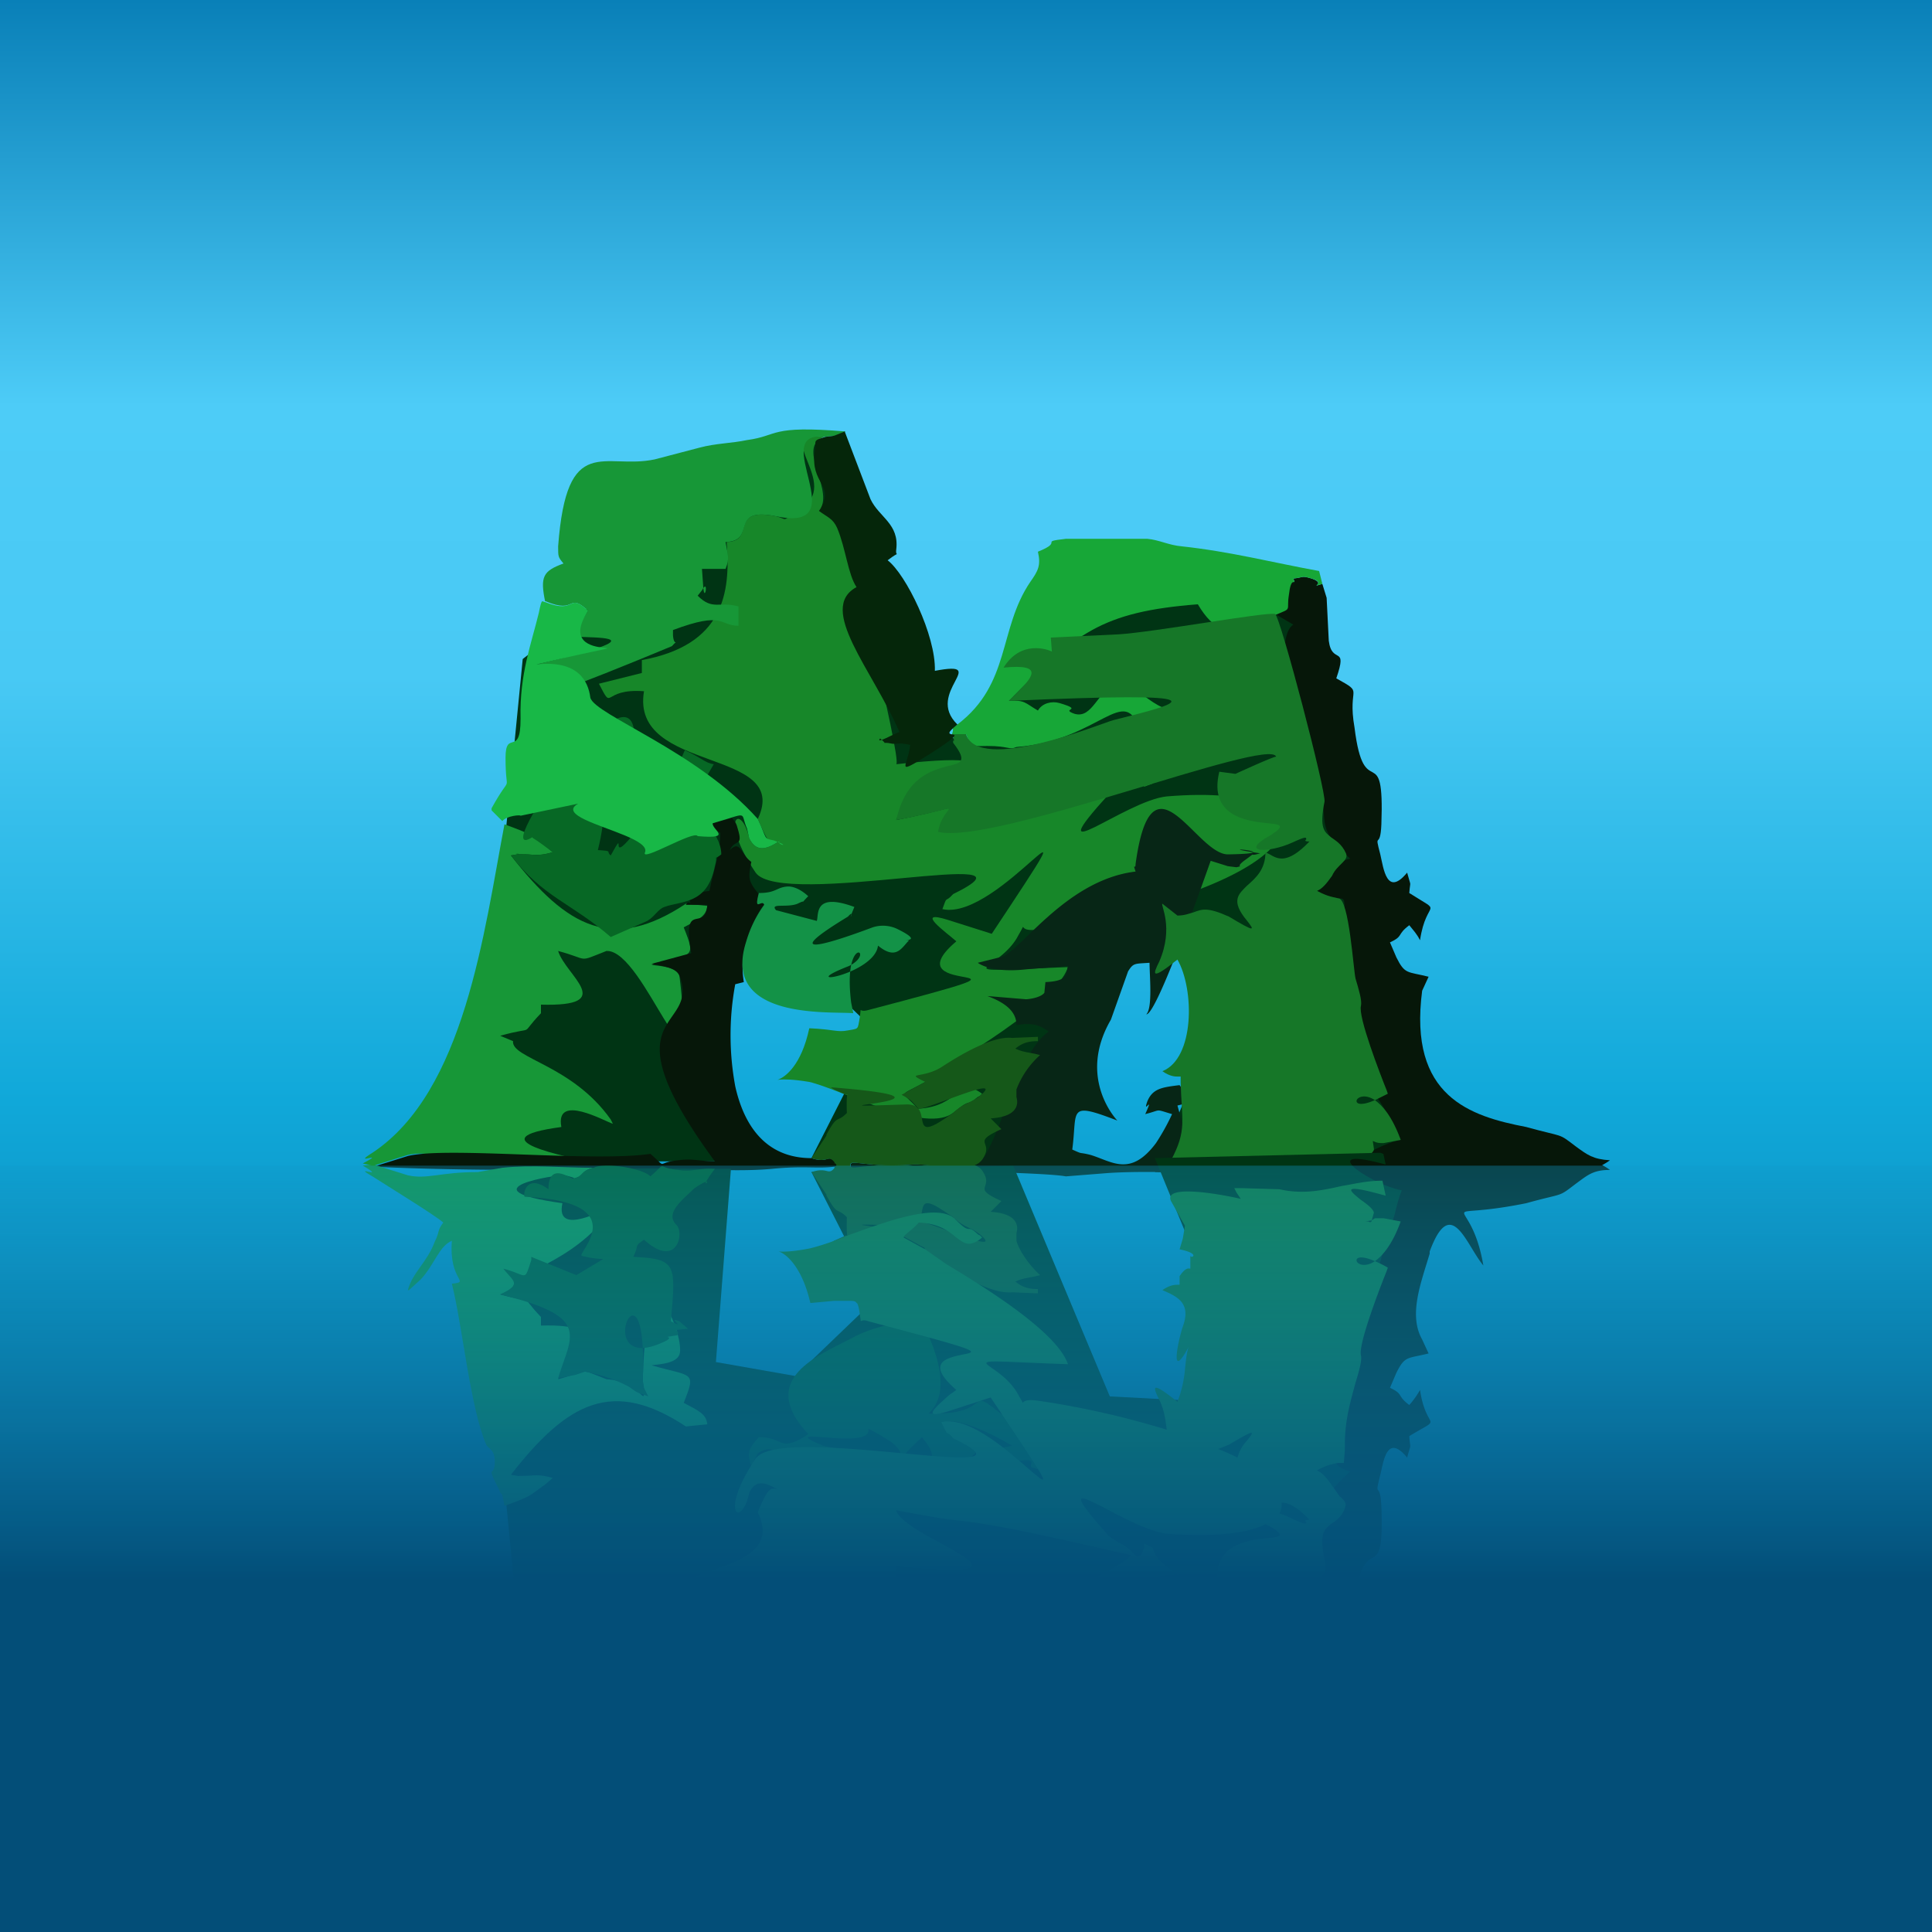 <!-- by TradingView --><svg width="18" height="18" viewBox="0 0 18 18" xmlns="http://www.w3.org/2000/svg"><path fill="url(#ajfzfna2p)" d="M0 0h18v18H0z"/><path d="m4.44 10.52.43-4.38 2.64-2.07.33.23.76 2.5.44.12.98-1.7 2.03.2 1.35 5.35-.54.2-2.1-.05.41-1-.07-1.26-.76.03-.9 2.16-1.88-.06.6-1.18-.75-.72-.74.13.14 1.8H4.68l-.24-.3Z" fill="#003414"/><path d="M5.98 6.15v.12l-.4.1c.14.27.02.04.42.07-.13.77 1.38.52 1.06 1.19.08.17.1.27.21.2-.12.08-.22.12-.29-.02-.07-.33-.29-.2.06.32.24.34 2.8-.27 1.84.2-.08.09-.05 0-.1.14.53.12 1.54-1.4.46.23l-.41-.13c-.32-.1-.01.12.08.2-.66.56 1.16.12-.82.64-.1.03-.06-.05-.08.07-.02.12-.01.1-.11.12-.1.02-.13-.01-.36-.02-.15.7-.6.4 0 .5.3.07 1.1.5 1.35.28.17-.14.1-.04.22-.14l.02-.01.02-.02c-.23-.17-.2.12-.6.14-.15-.18-.2-.1.07-.25-.04-.02 1.2-.67 1.33-1.07-1.23.05-.64.06-.46-.3.09-.15-.03-.02.18-.05 2.69-.43 2.87-1.38 1.2-1.24-.39.04-1.22.73-.54-.02.12-.09.1-.04.26-.19.06 0 .06.1.07.12.16-.06.02 0 .14-.14.22-.27.35-.06-.17-.2-.56-.15-.74.35-2.28.65.06-.25 1.56-.69 0-.52.06-.03-.52-2.35-.53-2.35l-.17-.04c.1-.2-.23-.57.03-.66-.52-.06.18.45-.23.67-.18.13-.1.1-.22.07-.45-.09-.18.23-.46.24.04.48-.03.96-.79 1.1Z" fill="#178729"/><path d="m11.88 5.72.17.1c-.18.1-.04.95.07 1.12.1.05.07.1.07.1.28.62-.02.6.39.96-.13.03-.12.06-.17.16-.05.07-.09.12-.14.14.28.15.25-.04.26.25v.19c-.1 1.27.32 1.36.52 1.88-.27.05-.83.43-.14.24l-.03.14.11-.03 1.57-.08c.2 0 .27.04.44-.08-.16-.01-.21-.05-.32-.13-.17-.13-.1-.08-.46-.18-.52-.1-1.1-.28-.97-1.27l.06-.13c-.2-.05-.22-.02-.3-.18l-.06-.14c.13-.06.06-.07.18-.16.04.05.07.08.1.14.06-.4.23-.23-.1-.44.01-.13.02-.04-.02-.19-.19.23-.22-.04-.25-.17-.06-.23 0-.03.01-.28.03-.82-.16-.17-.25-.9-.07-.4.1-.31-.17-.46.11-.32-.04-.12-.07-.35l-.02-.4-.04-.13c-.14.04.05 0-.1-.05-.1-.03-.07-.01-.17 0 .03.08-.02-.04-.04.15-.03.16.04.12-.13.18Z" fill="#061709"/><path d="M5.08 5.6c.3.13.2-.09.4.09-.03.04-.07.12-.1.14-.8.22 1.35-.05-.38.36.13-.02.28.28-.05.14v.02l.01.08.03.07c.05.03 1.27-.48 1.27-.48.07-.08.02.02.01-.1v-.05c.48-.18.43-.04.61-.04v-.18c-.18-.05-.24.04-.38-.1l.04-.05c.07-.13.02.16.01-.06l-.01-.14h.22c.04-.1.02-.13 0-.25.3-.01.02-.33.47-.24.76.16-.09-.8.45-.74l.1-.01.1-.04c-.72-.06-.62.04-.92.08-.14.03-.29.03-.44.07l-.42.11c-.47.1-.82-.26-.9.81 0 .1 0 .1.05.16-.19.07-.22.12-.17.36ZM3.47 10.74c-.21.13.15-.03-.09.1l.1.02.32-.1c.18-.04.3.03.65.03l.23.04c.27.03.58 0 .85 0-.24-.05-1.12-.22-.3-.33-.06-.32.41-.05.48-.03l-.02-.04c-.36-.51-.93-.57-.91-.73l-.12-.05c.36-.1.16.02.38-.21v-.08c.72.02.23-.27.16-.5.3.08.17.11.45 0 .36-.02.85 1.64.68.23-.03-.08-.17-.09-.26-.1.38-.11.42-.05.3-.35.13-.07.21-.1.22-.2l-.2-.02c-.68.45-1.1.23-1.63-.45.2-.03-.08-.01.14-.01.06 0 .12.02.25-.02l-.07-.06c-.17-.12-.11-.1-.38-.2-.19 1-.37 2.49-1.23 3.06Z" fill="#179737"/><path d="M9.16 10.79c-.1.15-.44.05-.65.06-.51.04-.65-.1-.56.07.26-.03 1.78 0 1.98.04l.38-.03c.54-.04 1.71.04 2.3.06-.02-.12-1.44-.1-1.55-.12 0-.23.04-.1-.09-.57.2-.05.13-.03.12 0 .02-.24.02-.02-.1-.19-.16.02-.25.03-.3.15-.05.14.07-.08-.02.12.16-.04.08-.05.25 0a2.1 2.1 0 0 1-.15.27c-.24.32-.41.17-.61.11-.12-.03-.06 0-.17-.05.05-.37-.05-.45.42-.27 0 0-.38-.39-.06-.94l.16-.45c.05-.08.06-.07.2-.08 0 .12.03.42-.03.48.1.01.58-1.38.6-1.43l.16.05.08.01c.08-.02-.02.01.07-.06.14-.1.02-.03.15-.07-.54-.08.32 0-.3.01-.3 0-.71-1.01-.86.09 0 .06-.03-.02 0 .07-.67.08-1.1.79-1.27.8l-.2.05s.12.1.46.06L9.95 9c-.02.08 0 .14-.21.15l-.01.1c-.04.05-.16.06-.17.06l-.36-.03c.16.06.27.14.27.27.14-.02.2-.01.3.06-.29.22-.4.83-.6 1.17Z" fill="#072616"/><path d="M9.67 5.14c.03.13 0 .18-.07.28-.3.44-.18.95-.68 1.33-.08.06-.02 0-.05.09H9c.05.13.08.11.2.11.2 0 .2.04.27.01.78-.06 1.01-.61 1.15-.15.17-.03.1-.05.23-.01l.07-.17-.09-.04c-.1-.04-.26-.18-.26-.17 0 0-.13-.09-.16-.06-.19.08-.23.34-.4.29-.14-.05.1-.03-.14-.1-.07-.02-.16 0-.2.07-.12-.07-.12-.1-.27-.09.62-.63.86-.83 1.76-.9.3.51.55.04.72.1.17-.07.1-.03.13-.2.02-.18.07-.06.04-.14.1-.01.07-.03.17 0 .15.04-.04.09.1.05l-.03-.12c-.44-.08-.82-.18-1.28-.23-.12-.01-.21-.06-.32-.07h-.76c-.26.03-.01.02-.26.12Z" fill="#17A737"/><path d="m8.89 6.9-.02-.06H9c.12.37 1.26-.1 1.37-.13.68-.17 1.06-.27-.97-.18l.05-.05c.16-.16.3-.3-.1-.26.16-.26.41-.17.45-.15l-.01-.13.63-.03c.33-.02 1.37-.21 1.46-.19.05.03.48 1.67.46 1.75-.05.25 0 .28.06.33.04.03.1.06.14.15.03.07-.08.1-.13.21-.05.07-.09.12-.14.14.11.06.17.06.2.07.1 0 .14.68.16.75.03.1.06.2.05.25-.03.1.18.64.24.79l.01.03-.12.06c-.09-.06-.16-.03-.17 0-.01.03.03.06.17 0 .07.05.16.15.24.37l-.16.03c-.04 0-.06 0-.1-.02-.1-.02-.02-.03 0 0l.01.07c.01.03-.06.08-.12.12-.11.09-.2.16.23.04l-.03.14c-.14 0-.26-.03-.38-.05-.18-.04-.36-.08-.58-.03-.22 0-1.03-.09-1.01-.11.15-.28.1-.37.09-.72v-.06h-.03c-.02 0-.07 0-.14-.05.3-.12.3-.76.14-1.04-.25.2-.23.14-.17.02.14-.32.01-.53.03-.54l.14.11c.07 0 .11-.02.15-.03.08-.03.13-.05.33.04.25.15.24.13.17.04-.16-.19-.08-.25 0-.33.08-.07.17-.15.17-.31l.04.02c.07.04.16.1.37-.12-.05 0-.04-.01-.03-.02 0-.02 0-.03-.13.03-.22.1-.51.1-.2-.07.14-.09.09-.1-.03-.11-.2-.02-.55-.07-.45-.48l.15.02s.37-.17.38-.16c0 .02 0 .02 0 0-.06-.19-2.64.83-3.15.7.02-.13.1-.2.1-.21 0-.02-.11.03-.49.1.09-.4.33-.46.47-.5.13-.03.2-.04.06-.22V6.9s0-.01 0 0Z" fill="#167728"/><path d="M6.71 7.76c0 .2-.06.33-.1.54l-.2.03c.04.16.02.03-.02.1h.2c-.02.27-.24-.06-.15.45l-.37.1c.09.02.23.03.26.11.2.53-.72.3.33 1.73-.14 0-.21-.03-.34-.01-.22.02-.09.09-.26-.06-.54.08-1.89-.07-2.26.02l-.32.1c1.08.05 2.01.02 3.06.03.23 0 .43.01.65-.01.3-.03.42 0 .58-.02h.04c-.1-.15-.07-.02-.25-.08-.43 0-.63-.31-.71-.67a2.61 2.61 0 0 1 0-.95l.08-.02a.85.85 0 0 1 .02-.37c.03-.08.1-.28.17-.35-.02-.06-.1.08-.05-.1-.1-.12-.1-.15-.07-.3-.1-.07-.1-.21-.2-.11.05-.11.13-.02.07-.21-.01-.04-.02-.05-.05-.09l-.18.05c0 .06-.04-.01.01.05l.06.04Z" fill="#061709"/><path d="M4.96 7.8c.01.02-.02-.02.19.14-.13.04-.19.02-.25.02-.22 0 .05-.02-.14.01.3.39.56.44.93.76l.34-.15c.07-.04.1-.11.16-.13.16-.06.4-.02.47-.38.04-.15-.04-.03.06-.11 0-.2-.24-.43-.44-.43l-.13.01c-.1.03-.15.1-.2.17-.32.42-.09-.05-.26.26-.05-.04.03-.04-.12-.05.16-.63-.13-.65.52-.58.23.03.09 0 .21-.03.11-.02.19.05.28-.07l.07-.12c-.08-.01-.13-.07-.27-.13l-.07.16c-.15-.04-.42-.05-.41-.15.15-1.12-1.4 1.09-.94.8Z" fill="#076825"/><path d="M4.85 6.7c0 .36-.14.09-.14.36 0 .38.07.11-.13.47v.02l.1.1c.04-.05.17-.06.17-.05l1.24-.26c-.13.03.23.03 0 0-1.68.21 0 .38-.08.6-.05.1.46-.21.49-.15.34.03.13-.06.14-.12.35-.1.25-.11.32.05l.02.09c.07.14.17.1.29.02-.06.04.13.07-.06 0-.1-.02-.06-.01-.15-.2C6.5 7 5.54 6.66 5.5 6.5c-.02-.16-.12-.35-.5-.31 1.38-.33.1.08.48-.5-.2-.18-.1.04-.4-.08-.03 0-.03-.05-.06.1-.07.29-.18.57-.17.98Z" fill="#18B847"/><path d="M7.69 4.07c-.13.04-.08.03-.1.14-.04.3.18.3.06.52l-.02.03c.08.06.13.07.17.16.08.19.1.43.18.55-.37.2.15.77.4 1.35-.04.01-.23.12-.18.06.1.08-.03.02.12.05.05 0 .07-.01.16.01-.02.2-.16.3.19.08.47-.3.01-.08.25-.27-.31-.3.32-.6-.21-.5.01-.33-.27-.9-.44-1.03.13-.1.07-.02.08-.1.03-.24-.16-.3-.24-.47l-.24-.63-.1.04-.08.01Z" fill="#05260A"/><path d="M7.7 10.56v.02l-.14.21c.18.06.15-.07.25.09l-.04-.01c.05.06.05.04.18.05-.1-.17.05-.03.55-.07.22-.01.57.1.66-.06.1-.16-.12-.14.17-.27l-.1-.1c.31-.02.24-.19.24-.2v-.07a.82.82 0 0 1 .22-.32c-.11-.03-.14-.02-.23-.06.07-.06.14-.07.21-.07v-.04l-.24.01c-.18-.02-.47.15-.64.26-.19.13-.37.05-.17.15l-.22.12c.11.06.08.05.16.13.1 0 .82-.33.57-.12-.09.07-.14.06-.24.15l-.01.01-.09.06c-.33.22-.08-.15-.35-.14-1.22.04.83-.04-.7-.16l.03.02.09.04c.06.04.02-.08.03.18-.1.1-.08 0-.19.2Z" fill="#155819"/><path fill-rule="evenodd" d="M7.07 8.32c-.05.19.03.05.05.11a1.1 1.1 0 0 0-.17.35c-.23.73.8.64 1 .66l-.02-.1c-.08-.65.24-.47-.02-.34-.54.21.24.08.27-.19.17.14.22.02.29-.05-.15-.02.18.04-.1-.1a.31.31 0 0 0-.24-.02c-.16.06-1.02.38-.23-.1.08-.09-.02.1.06-.09-.38-.14-.33.07-.35.13l-.38-.1c-.06-.07.1-.02.2-.06.1-.05.01.02.1-.07 0 0-.1-.1-.2-.09-.1.01-.1.06-.26.06Z" fill="#139247"/><path d="m4.44 11.19.43 4.38 2.64 2.07.33-.23.76-2.5.44-.12.98 1.7 2.03-.2 1.35-5.35-.54-.2-2.1.05.41 1-.07 1.26-.76-.04-.9-2.15-1.88.06.6 1.18-.75.72-.74-.13.14-1.8-2.13-.01-.24.3Z" fill="#003414"/><path d="m11.88 15.99.17-.1c-.18-.1-.04-.95.07-1.12.1-.05.07-.1.07-.1.28-.62-.02-.6.39-.96-.13-.04-.12-.06-.17-.16-.05-.07-.09-.12-.14-.14.28-.15.25.04.26-.25v-.19c0-.07.35-1.3.4-1.45-.16-.1-.29.02-.37-.09.51.05.37 0 .5-.34-.28-.05-.84-.43-.15-.24l-.03-.14.11.03 1.57.08c.2 0 .27-.04.44.08-.16 0-.21.05-.32.13-.17.13-.1.08-.46.18-.89.18-.52-.13-.4.58-.16-.19-.3-.67-.5-.13v.02c-.08.27-.2.57-.07.8l.06.13c-.2.05-.22.02-.3.18l-.06.14c.13.06.06.07.18.16a.79.79 0 0 0 .1-.14c.06.4.23.23-.1.43.01.14.02.05-.02.2-.19-.23-.22.04-.25.16-.06.24 0 .04.01.3.03.8-.16.16-.25.9-.07.38.1.3-.17.45.11.32-.04.12-.07.35l-.02.4-.04.13c-.14-.04.05 0-.1.05-.1.03-.07.01-.17 0 .03-.08-.02.04-.04-.15-.03-.16.04-.12-.13-.18Z" fill="#061709"/><path d="M3.8 12.02c.04-.16.18-.26.25-.45.05-.1.02-.1.08-.18-.08-.07-.52-.34-.66-.43-.21-.12.15.04-.09-.1l.1-.01.32.1c.18.04.3-.03.65-.03l.23-.04c.27-.03.58 0 .85 0-.13.03-.08.08-.19.1-.13.01.15.02-.08-.03-.06-.01-.96.13-.02.26-.07.32.4.05.47.03l-.02.04c-.36.51-.93.57-.91.73l-.12.05c.36.1.16-.02.38.21v.08c.72-.02.23.27.16.5.3-.08.17-.11.45 0 .35.02.37.33.34.02v-.05c.04-1.3.4-.34.34-.2-.03.08-.17.09-.26.1.38.11.42.05.3.35.13.07.21.1.22.2l-.2.02c-.68-.45-1.1-.23-1.63.45.2.03-.08.01.14.01.06 0 .12-.02.25.02l-.07.06c-.17.12-.11.1-.38.2-.03-.17-.02-.07-.05-.15-.13-.26-.04-.1-.04-.26 0-.12-.06-.12-.08-.16-.15-.35-.22-1.1-.32-1.5.18-.02-.03-.02 0-.4-.12.05-.16.22-.29.36l-.11.1Z" fill="#179737"/><path fill-rule="evenodd" d="M5.53 10.88c.1-.05.45 0 .53.08.17-.15.04-.08.26-.06.13.02.2-.02.34-.01-.21.28.07.01-.19.18-.1.1-.28.23-.17.34.08.07.01.42-.3.14-.1.07-.04.04-.1.16.4.02.4.06.35.6.16.08-.05-.05.08 0l.08.07c-.2.02-.06 0-.1.06-.18.03-.02 0-.1.05-.74.37-.18-.93-.22.33v.05l.01.06.04.08c-.13-.05-.08-.02-.18-.09a1.37 1.37 0 0 0-.41-.14l-.09.03-.16.03c.12-.4.32-.57-.54-.78.21-.1.12-.12.03-.24.23.06.19.13.26-.08v-.03l.42.17.25-.15a.86.86 0 0 1-.2-.03c-.05-.02.5-.5-.53-.55-.02 0 0-.23.22-.07 0-.26.2-.1.23-.1.1-.02.06-.07.19-.1Z" fill="#045816"/><path d="M7 13.67c-.04-.14-.03-.17.07-.28.15 0 .17.05.25.06.1 0 .21-.09.21-.09-.49-.52.12-.74.4-.89.26-.15.67-.18.82-.2-1.25-1.33.45.41-.1.9.77.02.15-.42 1.02.28l.22.14c-.13.07-.06 0-.1.14l-.18-.06c-.03-.02.08-.1-.16-.05-.24.06.01.06-.15.07-.14.01-.1-.07-.13-.17l.26-.05c-.62-.37-.9-.24-.3.03-.06.05-.1.1-.12.1h-.02c-.75-.12-.08.18-.4-.21-.4.36 0 .19-.36 0l-.03-.02-.11-.06c.05.22-.92-.05-.42.16.71.15.1.1-.2.05-.15-.05.15-.02-.08.04-.14.04-.17-.13-.33-.02l-.02.04-.01.02c-.05.1.1-.02-.03.07Z" fill="#045816"/><path d="M7.7 11.14v-.01l-.14-.21c.18-.06.15.07.25-.09l-.04.01c.05-.06.05-.04.18-.05-.1.17.05.03.55.07.22.01.57-.1.66.06.1.16-.12.14.17.27l-.1.1c.31.02.24.19.24.2v.07c.02.08.11.22.22.32-.11.03-.14.02-.23.06.07.06.14.07.21.07v.04l-.24-.01c-.18.02-.47-.15-.64-.26-.19-.13-.37-.05-.17-.15l-.22-.12c.11-.06.08-.05.16-.13.1 0 .82.33.57.12-.09-.07-.14-.06-.24-.15l-.01-.01-.09-.06c-.33-.22-.08.15-.35.14-1.22-.04.83.04-.7.16l.03-.02.09-.04c.06-.04.02.08.03-.18-.1-.1-.08 0-.19-.2Z" fill="#155819"/><path d="M5.98 15.44v.12c.76.14.83.62.79 1.1.12 0 .14.07.16.13.02.08.05.16.3.1.05 0 .06-.02.08-.02.02 0 .04.02.14.1.2.1.13.3.08.44-.06.15-.1.26.15.23-.15-.05-.1-.2-.06-.35.04-.11.08-.23.03-.31l.07-.02.1-.02s.59-2.32.53-2.35c1 .1.74-.03.42-.21-.19-.1-.4-.22-.42-.31.36.07.5.09.62.1.22.03.4.05 1.57.32-.06.06-.2.14-.33.21-.26.15-.44.24.42.02.27-.07.36-.05.36-.05s-.08-.02-.2-.15c-.06-.08-.04-.1-.05-.1l-.08-.04v.04c-.02.04-.02.08-.07.08-.1-.1-.13-.11-.17-.13a.72.72 0 0 1-.09-.06c-.41-.46-.27-.38 0-.24.17.09.39.2.54.22.44.03.75 0 .92-.09l.04.02c.15.09.1.1-.02.11-.2.02-.55.07-.45.48l.15-.02c-.02 0 .31.36.38.16.02-.06.03-.06.08-.06h.12c.01.1-.02.13-.03.15h.01l.05.02c.09-.05.07-.1.07-.1l.1-.23c.06-.1.07-.11.05-.2-.05-.25 0-.28.06-.33.04-.03.1-.06.13-.15.02-.04 0-.07-.05-.11l-.07-.1c-.05-.07-.09-.12-.14-.14a.52.52 0 0 1 .2-.07h.05l.01-.12v-.06c0-.23.06-.42.1-.57.03-.1.06-.2.05-.25-.03-.1.18-.64.24-.79l.01-.03a1.1 1.1 0 0 0-.12-.06c-.09.06-.16.03-.17 0-.01-.03.03-.06.17 0 .07-.05.16-.15.24-.37l-.16-.03h-.08l-.03.02c0 .02-.02.02-.03.01h-.03l.06-.01.02-.07c0-.03-.06-.08-.12-.12-.11-.09-.2-.16.23-.04l-.03-.14c-.14 0-.26.03-.38.05-.18.04-.36.08-.58.03l-.34-.01h-.08l.02.04.04.06c-.12-.03-.73-.15-.65.02l.09.16.04.07-.02.12-.03.1c.2.04.11.09.1.06v.12c-.01 0-.04-.02-.1.07v.08h-.02c-.02 0-.07 0-.14.05.14.06.27.12.19.34-.03.08-.14.55.06.18-.02.03-.03.12-.04.22a1.1 1.1 0 0 1-.07.3c-.25-.2-.23-.14-.17-.02.05.1.06.2.07.28-.33-.1-.72-.2-1.2-.27-.13-.02-.14.02-.14.02L9.49 13c-.1-.19-.3-.27-.3-.3 0-.03.18-.01.76.01-.1-.3-.78-.72-1.13-.93l-.2-.14-.2-.11c0-.03.06-.05.14-.14.19.01.28.08.35.14.07.05.12.1.24 0l-.02-.02-.02-.01c-.05-.05-.07-.05-.08-.05-.03 0-.05-.01-.14-.1-.17-.14-.63.03-.99.16-.14.06-.27.1-.35.12-.2.04-.28.03-.3.03.03 0 .21.09.3.48l.22-.02h.13c.05 0 .07 0 .08.02.01 0 .02.03.03.1l.01.07s.02-.02.07 0c1.06.28 1.03.28.88.31-.14.03-.36.07-.06.33l-.07.05c-.11.1-.27.23-.01.15l.4-.13c.57.85.57.85.36.67-.2-.17-.56-.5-.82-.44l.05.1s.02 0 .06.05c.48.23.08.19-.47.14-.55-.05-1.25-.12-1.37.05-.35.52-.13.65-.06.32.06-.13.15-.1.27-.03-.08-.04-.11.03-.17.16l-.02.05c.16.33-.13.44-.45.55-.32.12-.68.25-.61.64-.25.02-.3-.07-.34-.06-.02 0-.03.03-.09.13l.23.06.18.04Zm5.37-1.94.1-.04c.25-.15.24-.13.17-.04a.36.36 0 0 0-.09.16 2.67 2.67 0 0 0-.18-.08Zm.6.5c.05 0 .14.04.25.16-.05 0-.04.01-.03.02 0 .02 0 .03-.13-.03a.79.79 0 0 0-.12-.05.17.17 0 0 0 .02-.1Z" fill="#167728"/><path d="M0 10.86h18V18H0v-7.14Z" fill="url(#bjfzfna2p)"/><defs><linearGradient id="ajfzfna2p" x1="9" y1="0" x2="9" y2="18" gradientUnits="userSpaceOnUse"><stop stop-color="#0980B8"/><stop offset=".21" stop-color="#4DCCF7"/><stop offset=".35" stop-color="#48C9F4"/><stop offset=".57" stop-color="#10A8D9"/><stop offset="1" stop-color="#044F7C"/></linearGradient><linearGradient id="bjfzfna2p" x1="9" y1="10.38" x2="9" y2="18" gradientUnits="userSpaceOnUse"><stop stop-color="#10A3D4" stop-opacity=".28"/><stop offset=".57" stop-color="#034E78"/></linearGradient></defs></svg>